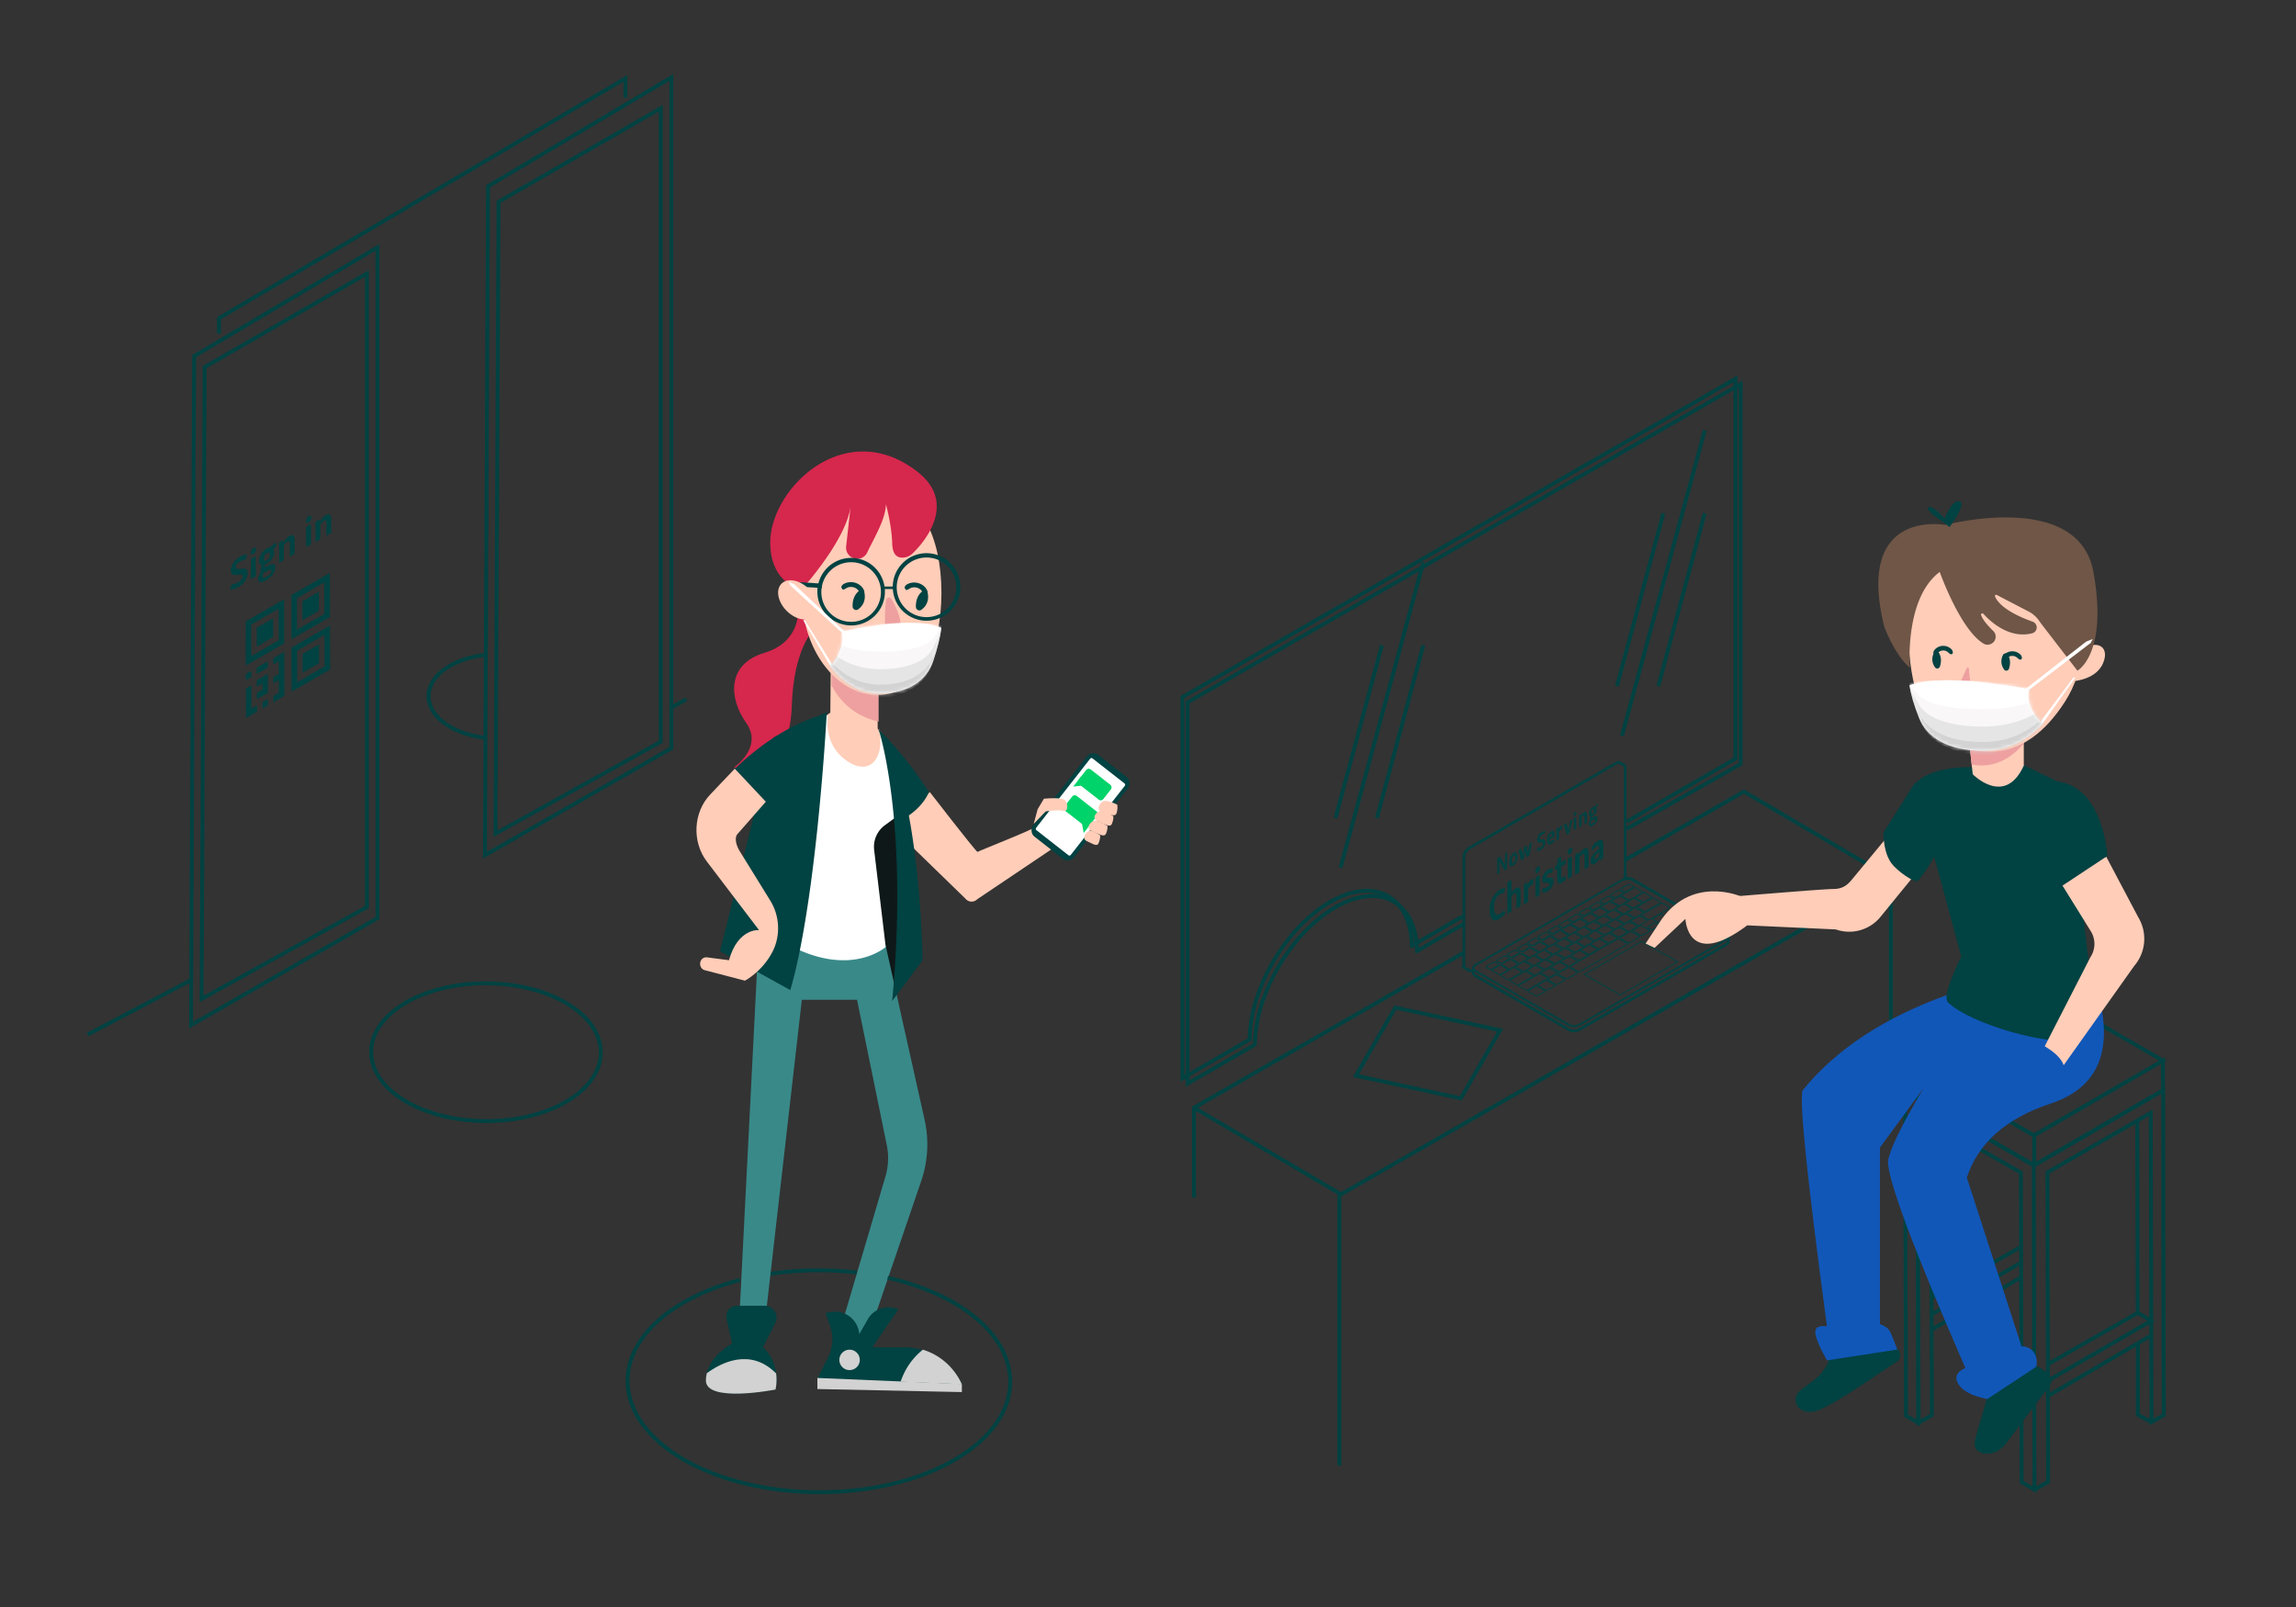 <svg viewBox="0 0 600 420" xmlns="http://www.w3.org/2000/svg" xmlns:xlink="http://www.w3.org/1999/xlink"><rect x="0" y="0" width="600" height="420" fill="#333333" stroke="none"/><defs><mask id="a" fill="#fff"><use fill="#fff" fill-rule="evenodd" xlink:href="#c"/></mask><mask id="b" fill="#fff"><use fill="#fff" fill-rule="evenodd" xlink:href="#d"/></mask><path id="c" d="m26.04 2.304c-.56 3.024.42 6.048 2.94 9.072-3.64 4.704-7.98 7.056-13.02 7.056-7.56 0-12.18-3.528-13.86-8.568-1.12-3.36-1.82-6.216-2.1-8.568 4.76-2.016 13.44-1.68 26.04 1.008z"/><path id="d" d="m31.248 2.304c-.672 3.024.504 6.048 3.528 9.072-4.368 4.704-9.576 7.056-15.624 7.056-9.072 0-14.616-3.528-16.632-8.568-1.344-3.36-2.184-6.216-2.52-8.568 5.712-2.016 16.128-1.68 31.248 1.008z"/></defs><g fill="none" fill-rule="evenodd"><path d="m312.016 313v-23.482l70.561-40.572m42.155-24.238 30.993-17.82 38.412 22.648-143.696 82.603-38.425-22.621 38.425 22.62 143.696-82.602v47.516" stroke="#014242"/><path d="m391.858 232.54a2.082 2.082 0 0 1 1.52-.335l-.38 1.292a1.702 1.702 0 0 0 -1.095.273c-.42.253-.759.622-.972 1.064a5.44 5.44 0 0 0 -.517 2.401c0 1.261.365 2.28 1.52 1.596.434-.266.824-.6 1.155-.988l.273.927a5.82 5.82 0 0 1 -1.626 1.429c-1.52.911-2.462-.107-2.462-2.22-.1-2.13.87-4.17 2.584-5.44zm3.115-2.57v3.375a3.42 3.42 0 0 1 1.186-1.247c.82-.47 1.216 0 1.216 1.125v3.587l-1.08.623v-3.207c0-.714-.121-.957-.486-.745a3.04 3.04 0 0 0 -.836.821v3.906l-1.079.623v-8.222l1.08-.638zm4.043.563.213.82a2.72 2.72 0 0 1 1.003-1.519.73.73 0 0 1 .562-.106l-.167 1.428a1.52 1.52 0 0 0 -.44.198 2.158 2.158 0 0 0 -.882 1.064v3.343l-1.08.623v-3.04-2.157l.79-.654zm2.827-4.012c.35-.198.577 0 .577.426.004.478-.237.925-.638 1.185-.35.213-.578 0-.578-.395-.011-.489.23-.948.639-1.216zm.486 2.173v5.274l-1.079.623v-5.258l1.08-.639zm2.311-1.444c.367-.26.841-.317 1.26-.151l-.38 1.109a1.246 1.246 0 0 0 -.866.152.897.897 0 0 0 -.516.73c0 .334.288.318.714.303.425-.015 1.155 0 1.155.897a3.146 3.146 0 0 1 -1.626 2.63 1.733 1.733 0 0 1 -1.52.242l.38-1.11c.355.073.725.008 1.033-.182.328-.154.556-.462.608-.82 0-.365-.38-.32-.836-.304-.455.015-1.033 0-1.033-.882a3.146 3.146 0 0 1 1.626-2.614zm3.343-3.404v1.52l1.155-.669v1.125l-1.155.669v2.112c0 .79.106.927.47.714.21-.13.41-.277.594-.44l.182.881c-.348.393-.753.73-1.2 1.003-.7.41-1.095.198-1.095-1.155v-2.477l-.562.319v-1.125l.516-.288.228-1.733zm2.31-2.218c.35-.198.577 0 .577.425.004.478-.236.925-.638 1.185-.365.213-.577 0-.577-.395-.012-.488.23-.948.638-1.215zm.486 2.173v5.273l-1.079.623v-5.258l1.08-.638zm1.672-1.034.167.608a3.435 3.435 0 0 1 1.307-1.52c.851-.486 1.216 0 1.216 1.125v3.587l-1.064.623v-3.146c0-.76-.106-1.018-.486-.806a2.75 2.75 0 0 0 -.836.927v3.83l-1.14.608v-3.04-2.157zm5.152-2.994c.958-.562 1.414-.197 1.414 1.17v3.268l-.852.654-.167-.593a3.739 3.739 0 0 1 -1.261 1.52c-.669.38-1.064.106-1.064-.745a2.903 2.903 0 0 1 .532-1.611 6.413 6.413 0 0 1 1.672-1.52c0-.85-.168-1.003-.578-.775a3.951 3.951 0 0 0 -1.14 1.17l-.319-.683a5.076 5.076 0 0 1 1.763-1.855zm.334 3.8v-.836a3.815 3.815 0 0 0 -1.033.866 1.018 1.018 0 0 0 -.182.608c0 .334.106.456.38.32.345-.255.63-.582.835-.958zm-25.973.288 1.079 1.87.258.577v-3.206l.563-.335v4.316l-.699.395-1.095-1.899-.243-.532v3.191l-.562.319v-4.316zm3.572-.927c.668-.38 1.048.076 1.048.973a2.781 2.781 0 0 1 -1.14 2.356c-.653.38-1.048 0-1.048-.943a2.842 2.842 0 0 1 1.14-2.386zm0 .7a.73.73 0 0 0 -.29.334 2.28 2.28 0 0 0 -.151.866c0 .593.152.897.456.73a.76.76 0 0 0 .289-.335c.109-.27.16-.56.151-.85-.045-.593-.212-.928-.516-.745h.06zm3.404-2.63.334 1.596v.471l.41-2.538.593-.35c.015.132.015.265 0 .396l-.638 3.04-.714.425-.32-1.444v-.425l-.38 2.294-.699.426-.623-2.386a1.125 1.125 0 0 1 0-.334l.639-.365.334 1.52v.47l.426-2.522zm3.936-3.541a1.52 1.52 0 0 1 .897-.228l-.182.715a1.854 1.854 0 0 0 -.715.243c-.32.155-.533.467-.562.82 0 .335.243.335.562.32.32-.015.988 0 .988.76a2.401 2.401 0 0 1 -1.231 2.02 1.52 1.52 0 0 1 -1.064.244l.213-.745c.298.015.594-.06.851-.212.334-.16.56-.483.593-.852 0-.364-.259-.349-.608-.319-.35.03-.942 0-.942-.76a2.37 2.37 0 0 1 1.2-2.006zm2.477-.182c.608-.35.897 0 .897.806.012.182.012.364 0 .547l-1.337.775c0 .486.228.592.547.41a3.04 3.04 0 0 0 .638-.501l.137.47c-.247.308-.545.57-.882.776-.638.364-1.063 0-1.063-.897a2.766 2.766 0 0 1 1.063-2.386zm-.47 1.611.774-.44v-.183c0-.32-.106-.456-.35-.32a1.14 1.14 0 0 0 -.425.943zm2.34-2.66.121.487c.085-.364.295-.687.593-.912a.426.426 0 0 1 .335 0l-.107.836a1.277 1.277 0 0 0 -.775.745v1.96l-.638.365v-1.763-1.277l.47-.44zm3.632-2.052c.014.132.014.265 0 .396l-.73 3.146-.698.425-.7-2.325a1.155 1.155 0 0 1 0-.334l.639-.365.35 1.383c.047.21.083.424.106.638l.501-2.583.532-.38zm.76-1.93c.198-.12.334 0 .334.244a.82.82 0 0 1 -.364.699c-.213.122-.35 0-.35-.228a.82.82 0 0 1 .38-.714zm.289 1.277v3.04l-.638.365v-3.04zm1.231-.714.091.365c.163-.37.433-.682.775-.897.502-.289.714 0 .714.654v2.112l-.623.365v-1.87c0-.44 0-.592-.288-.47a1.61 1.61 0 0 0 -.502.547v2.249l-.638.364v-1.762-1.262l.47-.395zm2.553.593c-.289 0-.425-.289-.425-.684.01-.729.394-1.4 1.018-1.778a.851.851 0 0 1 .486-.137c.163-.31.398-.575.684-.775v.653l-.38.29c.1.158.148.344.137.531a2.067 2.067 0 0 1 -1.018 1.748l-.167.076a.562.562 0 0 0 0 .197c0 .244.167.168.455 0 .608-.334.943-.228.943.35a2.356 2.356 0 0 1 -1.247 1.915c-.577.334-1.003.258-1.003-.335.032-.379.17-.742.396-1.048a.426.426 0 0 1 -.076-.289 1.52 1.52 0 0 1 .197-.714zm1.018 1.307a.73.73 0 0 0 .122-.395c0-.29-.243-.198-.562 0-.128.08-.266.14-.41.182a1.155 1.155 0 0 0 -.183.547c0 .289.228.289.562.091.184-.089.345-.219.471-.38zm-.532-3.13a.866.866 0 0 0 -.38.759c0 .35.122.486.38.334a.851.851 0 0 0 .38-.76c.076-.334-.045-.486-.38-.334z" fill="#014242" fill-rule="nonzero"/><g stroke="#014242"><path d="m422.993 199.293a.726.726 0 0 1 .39.108l.995.565a.82.82 0 0 1 .323.726v28.404c-.002.21-.039.42-.107.619.272-.07.552-.106.833-.108.407-.01.81.082 1.17.27l24.6 14.201a.78.78 0 0 1 .457.727v1.21a1.103 1.103 0 0 1 -.659.888l-38.224 22.15c-.47.254-.998.383-1.533.376a2.394 2.394 0 0 1 -1.17-.269l-24.6-14.202a.807.807 0 0 1 -.457-.645v-.847c-.213.136-.459.215-.712.228a.726.726 0 0 1 -.417-.12l-.969-.539a.793.793 0 0 1 -.363-.74v-28.39a3.013 3.013 0 0 1 1.453-2.286l38.277-22.11c.214-.137.46-.216.713-.229z" stroke-width=".7"/><path d="m385.67 252.148 38.251-22.164a3.013 3.013 0 0 1 2.69-.108l24.6 14.202c.685.404.605 1.103-.189 1.56l-38.25 22.164a3.013 3.013 0 0 1 -2.69.108l-24.6-14.189c-.7-.417-.605-1.116.188-1.573z" stroke-width=".5"/></g><g fill="#014242" fill-rule="nonzero"><path d="m394.866 253.238 1.695-.981c.261-.161.268-.428-.001-.582l-1.574-.9a.814.814 0 0 0 -.738-.004l-1.7.985c-.262.161-.27.428 0 .582l1.573.9c.21.107.448.119.66.038zm-.625-.221-1.568-.898c-.098-.056-.097-.085.003-.147l1.692-.98a.558.558 0 0 1 .499.004l1.568.898c.098.056.097.084-.004.146l-1.688.978a.56.56 0 0 1 -.502-.001zm-1.982 1.733 1.706-.987c.261-.161.268-.428 0-.582l-1.546-.913a.815.815 0 0 0 -.74-.004l-1.7.985c-.262.16-.27.428 0 .582l1.574.9c.224.115.482.12.706.02zm-.587-.24-1.568-.898c-.098-.056-.097-.085.004-.147l1.691-.98a.558.558 0 0 1 .5.004l1.538.91c.1.057.1.086-.001.148l-1.686.976a.56.56 0 0 1 -.478-.013zm8.393-4.28 1.7-.986c.262-.16.27-.428 0-.581l-1.574-.901a.814.814 0 0 0 -.738-.004l-1.7.986c-.262.16-.27.427 0 .581l1.573.901c.236.12.508.12.739.003zm-.62-.226-1.567-.898c-.098-.056-.097-.084.003-.146l1.692-.98a.558.558 0 0 1 .499.003l1.568.898c.098.056.097.085-.004.147l-1.688.978a.56.56 0 0 1 -.502-.002zm-1.97 1.728 1.695-.982c.261-.16.268-.427 0-.581l-1.574-.901a.814.814 0 0 0 -.739-.003l-1.7.985c-.262.16-.27.428 0 .581l1.574.901c.21.107.448.118.66.038zm-.625-.221-1.568-.898c-.098-.056-.097-.085.004-.147l1.691-.98a.558.558 0 0 1 .5.004l1.567.898c.098.056.097.084-.003.146l-1.689.978a.56.56 0 0 1 -.502-.001zm6.135-5.185 1.573.901c.236.12.508.12.738.003l1.701-.985c.262-.161.27-.428 0-.582l-1.574-.9a.814.814 0 0 0 -.738-.004l-1.7.985c-.219.158-.24.406-.046.552zm.126-.218c-.074-.043-.073-.092.01-.153l1.684-.974a.558.558 0 0 1 .499.003l1.568.898c.098.056.097.085-.004.147l-1.692.98a.558.558 0 0 1 -.498-.004zm-1.156 2.628c.23.117.502.117.732 0l1.701-.985c.262-.16.269-.427 0-.581l-1.574-.901a.814.814 0 0 0 -.738-.003l-1.701.985c-.262.16-.269.427 0 .581zm-1.454-1.122c-.098-.056-.097-.085.003-.147l1.692-.98a.558.558 0 0 1 .499.003l1.567.898c.098.056.098.085-.003.147l-1.692.98a.555.555 0 0 1 -.435.024l-.06-.026-1.571-.9zm9.416-5.854-1.7.985c-.263.161-.27.428 0 .582l1.573.901c.236.12.508.12.738.003l1.701-.985c.262-.161.269-.428 0-.582l-1.574-.9a.814.814 0 0 0 -.738-.004zm.619.225 1.568.898c.098.056.097.085-.004.147l-1.692.98a.558.558 0 0 1 -.498-.004l-1.568-.898c-.098-.056-.097-.084.003-.146l1.689-.978a.56.56 0 0 1 .502.001zm-4.942 2.835 1.574.9c.236.12.507.12.738.004l1.7-.985c.262-.161.27-.428 0-.582l-1.574-.9a.814.814 0 0 0 -.738-.004l-1.7.985c-.228.152-.244.403-.046.551l.046.03zm.126-.218c-.08-.047-.08-.093.006-.15l1.688-.978a.558.558 0 0 1 .5.004l1.567.898c.098.056.097.084-.004.146l-1.691.98a.558.558 0 0 1 -.499-.003zm9.108-2.878c.259-.159.266-.426-.004-.58l-1.573-.9a.814.814 0 0 0 -.738-.004l-1.701.986c-.262.16-.269.427 0 .581l1.574.901c.236.12.508.12.738.003zm-1.824.766a.558.558 0 0 1 -.499-.004l-1.567-.898c-.098-.056-.098-.084.003-.146l1.692-.98a.558.558 0 0 1 .499.003l1.567.898c.087.05.096.078.028.127l-.03.019-1.693.98zm4.754-5.262-1.7.985c-.262.161-.27.428 0 .582l1.573.9c.236.12.508.12.738.004l1.701-.985c.262-.161.27-.428 0-.582l-1.574-.901a.814.814 0 0 0 -.738-.003zm.619.225 1.568.898c.098.056.097.084-.004.146l-1.692.98a.558.558 0 0 1 -.498-.003l-1.568-.898c-.098-.056-.097-.085.003-.147l1.689-.978a.56.56 0 0 1 .502.002zm-3.221 1.285-1.695.981c-.261.161-.268.428.001.582l1.574.901c.236.12.507.12.738.003l1.7-.985c.262-.161.27-.428 0-.582l-1.573-.9a.816.816 0 0 0 -.66-.038zm.625.221 1.568.898c.098.056.097.085-.004.147l-1.691.98a.558.558 0 0 1 -.499-.004l-1.568-.898c-.098-.056-.097-.084.004-.146l1.688-.978a.56.56 0 0 1 .502.001zm9.47-3.259c.26-.16.266-.427-.003-.58l-1.574-.902a.814.814 0 0 0 -.738-.003l-1.7.986c-.262.16-.27.427 0 .581l1.573.901c.236.12.508.12.739.003l1.703-.987zm-1.823.765a.558.558 0 0 1 -.5-.004l-1.567-.898c-.098-.056-.097-.084.003-.146l1.692-.98a.558.558 0 0 1 .499.003l1.568.898c.086.05.096.078.027.127l-.03.019-1.692.98z"/><path d="m420.334 235.725-1.695.982c-.276.158-.283.457.004.61l1.57.9a.868.868 0 0 0 .793.002l1.7-.985c.277-.158.284-.457-.003-.61l-1.57-.9a.87.87 0 0 0 -.718-.036l-.08.037zm.679.221 1.568.899c.11.059.11.108 0 .17l-1.695.983a.611.611 0 0 1 -.552-.003l-1.569-.898c-.11-.06-.11-.11 0-.172l1.692-.98a.614.614 0 0 1 .556.001zm-2.373 5.834c.22.11.47.11.684.004l1.701-.986c.25-.146.258-.422-.01-.546l-1.564-.896a.76.76 0 0 0 -.684-.003l-1.701.985c-.213.124-.242.345-.083.485l.04.03zm.119-.222-1.574-.9c-.07-.036-.07-.057.008-.102l1.694-.982a.504.504 0 0 1 .445.004l1.568.898c.082.038.081.056-.001.104l-1.695.982a.504.504 0 0 1 -.445-.004z"/><path d="m423.858 238.781c.237.12.508.12.739.003l1.7-.985c.262-.16.27-.428 0-.581l-1.574-.901a.814.814 0 0 0 -.738-.004l-1.7.986c-.242.148-.258.403-.047.552l.048.03zm.12-.222-1.57-.9c-.088-.046-.088-.086.006-.144l1.691-.98a.558.558 0 0 1 .499.003l1.568.898c.098.056.097.085-.004.147l-1.691.98a.558.558 0 0 1 -.5-.004zm-4.316.827 1.574.901c.236.12.508.12.738.004l1.7-.986c.263-.16.27-.427 0-.581l-1.573-.901a.814.814 0 0 0 -.738-.003l-1.701.985c-.218.157-.239.405-.045.551zm.126-.218c-.073-.043-.072-.092.01-.152l1.685-.975a.558.558 0 0 1 .498.004l1.568.898c.098.056.097.084-.003.146l-1.692.98a.558.558 0 0 1 -.499-.003zm9.409-5.85-1.694.981c-.262.161-.269.428 0 .582l1.574.901c.236.12.508.12.738.003l1.701-.985c.262-.161.269-.428 0-.582l-1.574-.9a.816.816 0 0 0 -.66-.038zm.625.221 1.568.898c.098.056.097.085-.003.147l-1.692.98a.558.558 0 0 1 -.499-.004l-1.567-.898c-.098-.056-.098-.084.003-.146l1.688-.978a.56.56 0 0 1 .502.001zm-.916 2.172-1.573-.9a.814.814 0 0 0 -.738-.004l-1.701.985c-.262.161-.27.428 0 .582l1.574.9c.236.12.508.12.738.004l1.7-.985c.219-.158.24-.405.046-.552zm-.126.218c.074.043.073.093-.01.153l-1.684.975a.558.558 0 0 1 -.499-.004l-1.568-.898c-.098-.056-.097-.084.004-.146l1.692-.98a.558.558 0 0 1 .498.003zm-22.509 13.396 1.695-.982c.261-.161.268-.428 0-.582l-1.574-.9a.814.814 0 0 0 -.738-.004l-1.701.986c-.262.16-.27.427 0 .581l1.574.901c.21.106.448.118.66.038zm-.625-.222-1.568-.898c-.098-.056-.097-.084.004-.146l1.692-.98a.558.558 0 0 1 .498.003l1.568.898c.098.056.097.085-.003.147l-1.689.978a.56.56 0 0 1 -.502-.002zm5.153-2.79c.236.119.508.119.738.003l1.701-.986c.262-.16.269-.427 0-.581l-1.574-.901a.814.814 0 0 0 -.738-.003l-1.701.985c-.231.154-.253.406-.046.553l.048.03zm-1.451-1.122c-.082-.044-.081-.087.01-.147l1.688-.978a.558.558 0 0 1 .498.004l1.568.898c.098.056.097.084-.003.146l-1.692.98a.558.558 0 0 1 -.499-.003zm-.387 2.614 1.695-.982c.261-.16.268-.427 0-.581l-1.574-.901a.814.814 0 0 0 -.739-.003l-1.7.985c-.262.16-.27.427 0 .581l1.574.901c.21.107.448.118.66.038zm-.625-.221-1.568-.898c-.098-.056-.097-.085.004-.147l1.691-.98a.558.558 0 0 1 .5.004l1.567.897c.098.056.097.085-.003.147l-1.689.978a.56.56 0 0 1 -.502-.001zm-8.118 4.683-1.573-.901a.814.814 0 0 0 -.738-.003l-1.701.985c-.262.16-.27.428 0 .581l1.574.901c.236.12.508.12.738.004l1.7-.986c.217-.156.238-.386.054-.542l-.054-.04zm-.136.37-1.684.975a.558.558 0 0 1 -.499-.003l-1.568-.898c-.098-.056-.097-.085.004-.147l1.692-.98a.558.558 0 0 1 .498.004l1.564.895c.078.053.076.094-.007.154z"/><path d="m405.437 249.254-1.574-.9a.814.814 0 0 0 -.738-.004l-1.701.985c-.262.161-.269.428 0 .582l1.574.9c.236.12.508.12.738.004l1.701-.985c.235-.054.25-.39.045-.551l-.045-.03zm-.126.219c.062.036.07.1.047.123l-1.742 1.004a.558.558 0 0 1 -.498-.004l-1.568-.898c-.098-.056-.097-.084.003-.146l1.692-.98a.558.558 0 0 1 .499.003zm-4.191 2.837 1.695-.981c.261-.161.268-.428-.001-.582l-1.574-.9a.814.814 0 0 0 -.738-.004l-1.7.985c-.262.161-.27.428 0 .582l1.574.9c.21.107.447.119.66.038zm-.625-.221-1.568-.898c-.098-.056-.097-.085.004-.146l1.691-.98a.558.558 0 0 1 .499.003l1.568.898c.098.056.097.084-.004.146l-1.688.978a.56.56 0 0 1 -.502-.001zm17.961-10.339-1.574-.901a.814.814 0 0 0 -.738-.003l-1.7.985c-.262.16-.27.428 0 .581l1.573.901c.236.12.508.12.738.004l1.701-.986c.218-.157.239-.405.046-.55zm-.126.218c.073.043.072.092-.01.152l-1.684.975a.558.558 0 0 1 -.5-.003l-1.567-.898c-.098-.056-.097-.085.003-.147l1.692-.98a.558.558 0 0 1 .499.004zm-6.509 1.937 1.574.901c.236.12.508.12.738.003l1.7-.985c.262-.16.27-.427 0-.581l-1.573-.901a.814.814 0 0 0 -.738-.004l-1.701.986c-.218.157-.239.405-.045.551zm.126-.218c-.073-.043-.072-.092.01-.152l1.685-.975a.558.558 0 0 1 .498.003l1.568.898c.098.056.097.085-.003.147l-1.692.98a.558.558 0 0 1 -.499-.004zm10.557-3.349a.814.814 0 0 0 -.738-.003l-1.7.985c-.262.16-.27.427 0 .581l1.573.901c.236.12.508.12.738.003l1.701-.985c.232-.135.255-.403.047-.552l-.048-.03zm1.452 1.121c.08.044.08.095-.004.143l-1.695.982a.558.558 0 0 1 -.498-.003l-1.568-.898c-.098-.056-.097-.085.003-.147l1.692-.98a.558.558 0 0 1 .499.004l1.57.9zm5.354-3.233-1.574-.9a.814.814 0 0 0 -.738-.004l-1.701.985c-.262.161-.269.428 0 .582l1.574.9c.236.12.508.12.738.004l1.701-.985c.218-.158.239-.405.045-.552zm-.126.218c.073.043.072.092-.011.153l-1.684.974a.558.558 0 0 1 -.498-.003l-1.568-.898c-.098-.056-.097-.084.003-.146l1.692-.98a.558.558 0 0 1 .499.003zm-2.484 1.275-1.6-.901a.814.814 0 0 0 -.738-.003l-1.701.985c-.262.161-.269.428 0 .582l1.574.9c.236.12.508.12.738.004l1.701-.985c.247-.142.276-.397.074-.55zm-.151.363-1.696.982a.558.558 0 0 1 -.498-.003l-1.568-.898c-.098-.056-.098-.085.003-.147l1.692-.98a.558.558 0 0 1 .499.004l1.594.898c.078.045.076.086-.026.144zm-15.517 8.688-1.574-.9a.814.814 0 0 0 -.738-.004l-1.701.985c-.262.161-.269.428 0 .582l1.574.9c.236.12.508.12.738.004l1.701-.985c.218-.158.239-.405.045-.552zm-.126.218c.073.043.072.092-.011.153l-1.684.974a.558.558 0 0 1 -.498-.003l-1.568-.898c-.098-.056-.097-.085.003-.146l1.692-.98a.558.558 0 0 1 .499.003z"/><path d="m414.677 244.857a.814.814 0 0 0 -.739-.004l-1.7.986c-.262.16-.27.427 0 .581l1.574.901c.236.12.508.12.738.003l1.7-.985c.232-.154.254-.406.047-.552l-.048-.03zm-.12.221 1.57.9c.083.044.082.087-.01.147l-1.687.978a.558.558 0 0 1 -.499-.004l-1.568-.898c-.098-.056-.097-.084.004-.146l1.691-.98a.558.558 0 0 1 .5.003zm-.903 2.186-1.573-.901a.814.814 0 0 0 -.738-.003l-1.701.985c-.262.16-.269.428 0 .581l1.574.901c.236.12.508.12.738.004l1.701-.986c.218-.157.238-.405.045-.55zm-.126.218c.074.043.073.092-.01.152l-1.684.975a.558.558 0 0 1 -.499-.003l-1.568-.898c-.097-.056-.097-.085.004-.147l1.692-.98a.558.558 0 0 1 .498.004zm-12.018 7.357 1.695-.982c.261-.16.268-.428-.001-.582l-1.574-.9a.814.814 0 0 0 -.738-.004l-1.7.986c-.262.16-.27.427 0 .581l1.574.901c.21.106.447.118.66.038zm-.625-.222-1.568-.898c-.098-.056-.097-.084.004-.146l1.691-.98a.558.558 0 0 1 .5.003l1.567.898c.098.056.097.085-.004.147l-1.688.978a.56.56 0 0 1 -.502-.002zm5.843-2.804 1.695-.982c.262-.16.269-.428 0-.582l-1.574-.9a.814.814 0 0 0 -.738-.004l-1.701.986c-.262.16-.269.427 0 .581l1.574.901c.21.106.448.118.66.038zm-.625-.222-1.567-.898c-.098-.056-.098-.084.003-.146l1.692-.98a.558.558 0 0 1 .498.003l1.568.898c.098.056.098.085-.003.147l-1.689.978a.56.56 0 0 1 -.502-.002zm-1.836-.723a.814.814 0 0 0 -.739-.003l-1.7.985c-.262.161-.27.428 0 .582l1.574.9c.236.12.508.12.738.004l1.7-.985c.232-.154.254-.406.047-.553l-.048-.03zm1.45 1.122c.083.044.082.086-.01.147l-1.687.977a.558.558 0 0 1 -.499-.003l-1.568-.898c-.098-.056-.097-.084.004-.146l1.691-.98a.558.558 0 0 1 .5.003l1.57.9zm13.997-7.678 1.701-.985c.262-.161.27-.428 0-.582l-1.574-.901a.814.814 0 0 0 -.738-.003l-1.7.985c-.263.161-.27.428 0 .582l1.573.9c.236.12.508.12.738.004zm-.618-.225-1.568-.898c-.098-.056-.097-.085.003-.147l1.692-.98a.558.558 0 0 1 .499.004l1.568.898c.098.056.097.084-.004.146l-1.688.978a.56.56 0 0 1 -.502-.001z"/><path d="m418.86 244.198-1.574-.902a.814.814 0 0 0 -.738-.003l-1.701.986c-.262.16-.269.427 0 .581l1.574.901c.236.12.508.12.738.003l1.701-.985c.234-.083.241-.364.022-.565l-.023-.016zm-.106.354-1.715.99a.558.558 0 0 1 -.499-.003l-1.568-.898c-.097-.056-.097-.084.004-.146l1.692-.98a.558.558 0 0 1 .498.003l1.555.891c.085.08.082.125.033.143zm7.255-1.142 1.7-.985c.262-.16.27-.427 0-.581l-1.573-.901a.814.814 0 0 0 -.738-.003l-1.701.985c-.262.161-.27.428 0 .582l1.574.9c.236.12.508.12.738.004zm-.619-.224-1.568-.898c-.098-.056-.097-.085.004-.147l1.692-.98a.558.558 0 0 1 .498.004l1.568.898c.098.056.097.084-.003.146l-1.689.978a.56.56 0 0 1 -.502-.001zm3.228-1.295 1.701-.985c.262-.161.269-.428 0-.582l-1.574-.9a.814.814 0 0 0 -.738-.004l-1.701.985c-.262.161-.269.428 0 .582l1.574.9c.236.12.508.12.738.004zm-.619-.225-1.567-.898c-.098-.056-.098-.084.003-.146l1.692-.98a.558.558 0 0 1 .498.003l1.568.898c.098.056.097.084-.003.146l-1.689.979a.56.56 0 0 1 -.502-.002zm-15.009 9.276 1.7-.985c.262-.161.27-.428 0-.582l-1.574-.9a.814.814 0 0 0 -.738-.004l-1.7.985c-.262.161-.27.428 0 .582l1.573.901c.237.12.508.12.739.003zm-.62-.225-1.567-.898c-.098-.056-.097-.084.004-.146l1.691-.98a.558.558 0 0 1 .499.003l1.568.898c.098.056.097.085-.004.147l-1.688.978a.56.56 0 0 1 -.502-.002z"/><path d="m418.187 247.926 1.695-.982c.262-.16.269-.427 0-.581l-1.574-.901a.814.814 0 0 0 -.738-.003l-1.701.985c-.262.16-.269.427 0 .581l1.574.901c.21.107.448.118.66.038zm-.625-.221-1.567-.898c-.098-.056-.098-.085.003-.147l1.692-.98a.558.558 0 0 1 .499.004l1.567.898c.098.055.098.084-.003.146l-1.689.978a.56.56 0 0 1 -.502-.001zm-1.984 1.714 1.695-.982c.262-.16.269-.428 0-.581l-1.574-.901a.814.814 0 0 0 -.738-.004l-1.701.986c-.262.16-.269.427 0 .581l1.574.901c.21.106.448.118.66.038zm-.625-.222-1.568-.898c-.098-.056-.097-.084.004-.146l1.692-.98a.558.558 0 0 1 .498.003l1.568.898c.098.056.097.085-.003.147l-1.689.978a.56.56 0 0 1 -.502-.002zm-9.798 6.247 1.694-.982c.262-.16.27-.427 0-.581l-1.574-.901a.814.814 0 0 0 -.738-.003l-1.7.985c-.262.16-.27.427 0 .581l1.573.901c.21.107.448.118.66.038zm-.625-.221-1.568-.898c-.098-.056-.097-.085.003-.147l1.692-.98a.558.558 0 0 1 .499.003l1.568.898c.098.056.097.085-.004.147l-1.688.978a.56.56 0 0 1 -.502-.001zm-3.442 2.504-1.695.982c-.258.159-.258.436-.003.593l1.779 1.024a.855.855 0 0 0 .779.003l1.7-.985c.258-.158.258-.436.003-.593l-1.778-1.024a.856.856 0 0 0 -.705-.036zm.665.222 1.77 1.019c.091.056.091.101-.004.16l-1.691.98a.598.598 0 0 1 -.54-.003l-1.769-1.02c-.092-.056-.092-.101.003-.16l1.689-.978a.6.6 0 0 1 .542.002z"/><path d="m403.692 256.217-1.703.986c-.258.158-.258.436-.003.593l1.779 1.024a.855.855 0 0 0 .779.003l1.725-.957c.26-.16.26-.437.005-.594l-1.778-1.024a.852.852 0 0 0 -.804-.031zm.677.249 1.776 1.022c.092.057.092.102-.003.16l-1.717.952a.599.599 0 0 1 -.54-.002l-1.77-1.019c-.092-.056-.092-.101.003-.16l1.688-.977a.6.6 0 0 1 .563.024zm1.924-1.738-1.695.982c-.258.159-.258.436-.003.593l1.779 1.024a.855.855 0 0 0 .779.003l1.7-.985c.258-.158.258-.436.003-.593l-1.778-1.024a.856.856 0 0 0 -.705-.036zm.665.222 1.77 1.019c.091.056.091.101-.004.16l-1.692.98a.598.598 0 0 1 -.538-.003l-1.77-1.02c-.092-.056-.092-.101.003-.16l1.689-.978a.6.6 0 0 1 .542.002zm21.513-13.025-1.694.982c-.258.158-.258.436-.003.593l1.778 1.024a.855.855 0 0 0 .78.003l1.7-.985c.258-.159.258-.436.003-.593l-1.779-1.024a.856.856 0 0 0 -.705-.037zm.665.221 1.77 1.02c.092.056.092.101-.003.16l-1.692.98a.598.598 0 0 1 -.539-.004l-1.77-1.019c-.091-.056-.091-.101.004-.16l1.688-.978a.6.6 0 0 1 .542.001zm-18.763 10.339 1.695-.982c.262-.16.269-.427 0-.581l-1.574-.901a.814.814 0 0 0 -.738-.003l-1.701.985c-.262.161-.269.428 0 .582l1.574.9c.21.107.448.119.66.038zm-.625-.221-1.568-.898c-.098-.056-.097-.085.004-.147l1.692-.98a.558.558 0 0 1 .498.004l1.568.898c.098.056.097.084-.003.146l-1.689.978a.56.56 0 0 1 -.502-.001z"/><path d="m407.18 251.487-1.694.982c-.262.16-.269.428 0 .581l1.574.902c.236.119.508.119.738.003l1.701-.986c.262-.16.269-.427 0-.581l-1.574-.901a.816.816 0 0 0 -.66-.038zm.625.222 1.568.898c.098.056.097.084-.003.146l-1.692.98a.558.558 0 0 1 -.499-.003l-1.567-.898c-.098-.056-.098-.085.003-.147l1.688-.978a.56.56 0 0 1 .502.002zm15.581-6.792 1.701-.985c.262-.161.269-.428 0-.582l-1.574-.9a.814.814 0 0 0 -.738-.004l-1.701.985c-.262.161-.269.428 0 .582l1.574.9c.236.12.508.12.738.004zm-.619-.225-1.567-.898c-.098-.056-.098-.084.003-.146l1.692-.98a.558.558 0 0 1 .499.003l1.567.898c.098.056.098.084-.003.146l-1.689.979a.56.56 0 0 1 -.502-.002zm-2.574-.726-1.701.985c-.262.161-.27.428 0 .582l1.574.9c.236.12.508.12.738.004l1.7-.986c.262-.16.27-.427 0-.581l-1.573-.901a.814.814 0 0 0 -.738-.003zm.618.225 1.568.898c.098.056.097.084-.003.146l-1.692.98a.558.558 0 0 1 -.499-.003l-1.568-.898c-.098-.056-.097-.085.004-.147l1.688-.978a.56.56 0 0 1 .502.002zm-30.928 9.185 1.701-.985c.262-.16.269-.428 0-.581l-.672-.39a.815.815 0 0 0 -.739-.004l-1.7.986c-.263.16-.27.427 0 .581l.671.39c.237.12.509.12.74.003zm-.618-.225-.667-.386c-.098-.056-.097-.085.003-.147l1.692-.98a.558.558 0 0 1 .499.003l.666.387c.098.056.098.085-.003.147l-1.688.978a.56.56 0 0 1 -.502-.002zm3.368-1.365 1.695-.982c.262-.16.269-.428 0-.581l-.673-.39a.815.815 0 0 0 -.738-.003l-1.701.985c-.262.16-.269.427 0 .581l.672.39c.21.106.449.118.66.038zm-.625-.222-.666-.386c-.098-.056-.098-.085.003-.147l1.692-.98a.558.558 0 0 1 .498.003l.667.387c.098.056.097.085-.003.147l-1.689.978a.56.56 0 0 1 -.502-.002zm3.288-1.324 1.695-.982c.262-.161.269-.428 0-.582l-.672-.39a.815.815 0 0 0 -.74-.003l-1.7.985c-.262.161-.269.428 0 .582l.672.39c.21.106.449.118.66.037l.085-.038zm-.625-.222-.666-.387c-.098-.056-.098-.085.003-.147l1.692-.98a.558.558 0 0 1 .498.004l.667.386c.098.057.097.085-.003.147l-1.689.978a.56.56 0 0 1 -.502-.001zm3.369-1.352 1.695-.982c.261-.16.268-.428-.001-.582l-.672-.39a.815.815 0 0 0 -.738-.003l-1.701.986c-.262.16-.27.427 0 .581l.672.39c.21.106.448.118.66.038zm-.625-.222-.666-.386c-.099-.057-.098-.085.003-.147l1.691-.98a.558.558 0 0 1 .5.003l.665.387c.099.056.098.085-.003.147l-1.688.978a.56.56 0 0 1 -.502-.002zm3.275-1.338 1.694-.982c.262-.161.269-.428 0-.582l-.672-.39a.815.815 0 0 0 -.739-.003l-1.7.986c-.263.16-.27.427 0 .581l.672.39c.21.106.448.118.66.038zm-.625-.222-.667-.386c-.098-.057-.097-.085.003-.147l1.692-.98a.558.558 0 0 1 .499.003l.666.387c.098.056.098.085-.003.147l-1.688.978a.56.56 0 0 1 -.502-.002zm3.368-1.338 1.695-.982c.262-.161.269-.428 0-.582l-.672-.39a.815.815 0 0 0 -.74-.003l-1.7.985c-.262.161-.269.428 0 .582l.672.39c.21.106.449.118.66.038zm-.625-.222-.666-.386c-.098-.057-.098-.085.003-.147l1.692-.98a.558.558 0 0 1 .498.003l.667.387c.098.056.097.085-.003.147l-1.689.978a.56.56 0 0 1 -.502-.002zm3.315-1.325 1.695-.982c.261-.16.269-.427 0-.581l-.673-.39a.815.815 0 0 0 -.738-.003l-1.701.985c-.262.16-.269.427 0 .581l.672.39c.21.106.449.118.66.038zm-.625-.221-.666-.387c-.098-.056-.098-.085.003-.147l1.692-.98a.558.558 0 0 1 .498.004l.666.386c.099.056.098.085-.002.147l-1.689.978a.56.56 0 0 1 -.502-.001zm5.064-2.348c.261-.16.268-.427-.001-.581l-.672-.39a.815.815 0 0 0 -.739-.003l-1.665 1.055c-.257.158-.264.425.005.579l.672.39a.822.822 0 0 0 .637-.03l.07-.039 1.693-.98zm-1.825.766a.56.56 0 0 1 -.472.055l-.649-.38c-.087-.05-.097-.078-.027-.127l1.686-1.07a.557.557 0 0 1 .494.007l.666.386c.099.056.098.085-.003.147zm2.793-1.331 1.695-.981c.261-.161.268-.428-.001-.582l-.672-.39a.815.815 0 0 0 -.739-.003l-1.7.985c-.262.161-.27.428 0 .582l.672.39c.21.106.448.118.66.037zm-.625-.221-.666-.387c-.099-.056-.098-.085.003-.146l1.691-.98a.558.558 0 0 1 .5.003l.665.386c.099.057.098.085-.003.147l-1.688.978a.56.56 0 0 1 -.502-.001zm3.369-1.352 1.694-.982c.262-.16.269-.428 0-.581l-.672-.39a.815.815 0 0 0 -.739-.004l-1.7.986c-.262.16-.27.427 0 .581l.672.39c.21.106.448.118.66.038zm-.625-.222-.666-.386c-.099-.056-.098-.085.002-.147l1.692-.98a.558.558 0 0 1 .499.003l.666.387c.098.056.098.085-.003.147l-1.688.978a.56.56 0 0 1 -.502-.002zm3.274-1.311 1.695-.982c.262-.161.269-.428 0-.582l-.673-.39a.815.815 0 0 0 -.738-.003l-1.701.986c-.262.16-.269.427 0 .581l.672.39c.21.106.449.118.66.038zm-.625-.222-.666-.386c-.098-.057-.098-.085.003-.147l1.692-.98a.558.558 0 0 1 .498.003l.667.387c.098.056.097.085-.003.147l-1.689.978a.56.56 0 0 1 -.502-.002zm3.422-1.352 1.695-.982c.262-.16.27-.427 0-.581l-.672-.39a.815.815 0 0 0 -.739-.003l-1.7.985c-.262.161-.27.428 0 .582l.672.39c.21.106.448.117.66.037l.085-.038zm-.624-.221-.666-.387c-.099-.056-.098-.085.002-.147l1.692-.98a.558.558 0 0 1 .499.004l.666.386c.099.057.098.085-.003.147l-1.688.978a.56.56 0 0 1 -.502-.001zm3.308-1.335 1.701-.986c.262-.16.269-.427 0-.581l-.672-.39a.815.815 0 0 0 -.739-.003l-1.7.985c-.262.16-.27.428 0 .581l.672.39c.236.12.508.12.738.004zm-.618-.225-.666-.387c-.099-.056-.098-.085.002-.147l1.692-.98a.558.558 0 0 1 .499.004l.666.386c.099.057.098.085-.003.147l-1.688.978a.56.56 0 0 1 -.502-.001zm3.314-1.352 1.695-.982c.262-.161.269-.428 0-.582l-.672-.39a.815.815 0 0 0 -.739-.003l-1.754.998c-.262.162-.27.429 0 .582l.672.39c.228.123.495.13.724.025l.075-.038zm-.127-.218a.56.56 0 0 1 -.548.011l-.67-.388c-.098-.056-.097-.085.003-.147l1.745-.993a.558.558 0 0 1 .5.003l.666.387c.098.056.098.085-.003.147zm-30.383 23.246 2.979-1.712c.262-.16.269-.428 0-.581l-1.574-.901a.814.814 0 0 0 -.738-.004l-2.978 1.712c-.262.16-.27.428 0 .581l1.573.901c.236.12.508.12.739.004zm-.618-.225-1.568-.898c-.098-.056-.097-.085.003-.147l2.97-1.706a.558.558 0 0 1 .499.003l1.567.898c.098.056.098.085-.003.147l-2.966 1.704a.56.56 0 0 1 -.502-.001z"/><path d="m396.964 257.448 3.631-2.098c.262-.161.27-.428 0-.582l-1.574-.9a.814.814 0 0 0 -.738-.004l-3.637 2.102c-.262.16-.27.427 0 .581l1.574.901c.21.106.447.118.66.038zm-.625-.222-1.568-.898c-.098-.056-.097-.084.004-.146l3.628-2.096a.558.558 0 0 1 .499.003l1.568.898c.098.056.097.085-.004.147l-3.625 2.094a.56.56 0 0 1 -.502-.002z"/><path d="m399.318 258.806 4.976-2.878c.262-.16.269-.427 0-.581l-1.574-.901a.814.814 0 0 0 -.738-.004l-4.983 2.882c-.262.16-.269.428 0 .582l1.574.9c.21.107.448.119.66.038zm-.625-.221-1.568-.898c-.098-.056-.097-.085.003-.147l4.974-2.876a.558.558 0 0 1 .498.003l1.568.898c.098.056.097.085-.003.147l-4.97 2.874a.56.56 0 0 1 -.502-.001zm10.842-5.74-2.34 1.345c-.263.161-.27.428 0 .582l1.855 1.075c.237.12.508.12.739.004l2.346-1.348c.262-.161.269-.428 0-.582l-1.856-1.075a.817.817 0 0 0 -.66-.038zm.624.222 1.85 1.072c.098.057.098.085-.003.147l-2.337 1.343a.558.558 0 0 1 -.5-.003l-1.849-1.072c-.098-.057-.098-.085.003-.147l2.334-1.341a.56.56 0 0 1 .502.001zm15.623-9.596-2.34 1.345c-.263.161-.27.428 0 .582l1.855 1.076c.237.12.508.12.739.003l2.346-1.348c.262-.161.269-.428 0-.582l-1.856-1.075a.817.817 0 0 0 -.66-.038zm.624.222 1.85 1.073c.098.056.098.084-.003.146l-2.337 1.343a.558.558 0 0 1 -.499-.003l-1.85-1.072c-.098-.057-.097-.085.003-.147l2.334-1.341a.56.56 0 0 1 .502.001zm1.204-11.737a.812.812 0 0 0 -.733 0l-3.06 1.765c-.261.161-.268.428.001.582l1.574.9c.236.12.508.12.738.004l3.06-1.765c.26-.161.268-.428-.001-.582l-1.58-.904zm1.453 1.123c.098.056.098.084-.003.146l-3.05 1.76a.558.558 0 0 1 -.499-.003l-1.568-.898c-.098-.056-.097-.085.004-.146l3.05-1.76a.555.555 0 0 1 .435-.024l.06.025zm2.507 1.607-3.677 2.128c-.262.161-.269.428 0 .582l1.574.901c.236.12.508.12.738.003l3.678-2.128c.262-.161.269-.428 0-.582l-1.574-.9a.814.814 0 0 0 -.738-.004zm.62.225 1.567.898c.098.056.098.084-.003.146l-3.669 2.124a.558.558 0 0 1 -.499-.004l-1.567-.898c-.098-.056-.098-.084.003-.146l3.666-2.122a.56.56 0 0 1 .502.002z"/><path d="m433.918 236.048-4.91 2.865c-.26.16-.268.427.002.581l1.573.901c.236.12.508.12.738.003l4.97-2.868c.261-.16.268-.428-.001-.581l-1.574-.901a.813.813 0 0 0 -.72-.038zm.674.219 1.573.9c.098.056.097.085-.004.147l-4.96 2.863a.558.558 0 0 1 -.498-.004l-1.568-.898c-.098-.056-.097-.084.003-.146l4.906-2.863a.56.56 0 0 1 .548 0zm-2.282 4.848-1.7.985c-.262.16-.269.428 0 .581l.632.363c.236.12.508.12.738.004l1.701-.986c.262-.16.27-.427 0-.581l-.632-.363a.815.815 0 0 0 -.738-.003zm.62.225.625.36c.099.056.098.084-.003.146l-1.692.98a.558.558 0 0 1 -.498-.003l-.626-.36c-.099-.056-.098-.085.003-.147l1.688-.978a.56.56 0 0 1 .502.002zm4.58-3.221-1.695.982c-.262.16-.269.427 0 .581l.632.363c.236.12.508.12.738.003l1.701-.985c.262-.16.27-.427 0-.581l-.632-.363a.816.816 0 0 0 -.66-.038l-.085.038zm.624.221.626.36c.099.056.098.085-.003.147l-1.692.98a.558.558 0 0 1 -.498-.003l-.626-.36c-.099-.056-.098-.085.003-.147l1.688-.978a.56.56 0 0 1 .502.001z"/><path d="m433.682 238.909-1.7.985c-.262.161-.27.428 0 .582l1.856 1.075c.236.12.508.12.738.004l1.701-.985c.262-.161.269-.428 0-.582l-1.856-1.076a.815.815 0 0 0 -.739-.003zm.62.225 1.849 1.072c.098.057.098.085-.003.147l-1.692.98a.558.558 0 0 1 -.498-.003l-1.85-1.073c-.099-.056-.098-.085.003-.146l1.688-.979a.56.56 0 0 1 .502.002zm-11.742 6.204-12.111 6.996c-.262.161-.269.428 0 .582l1.856 1.076c.236.12.508.12.738.003l12.111-6.997c.262-.16.269-.428 0-.581l-1.856-1.076a.815.815 0 0 0 -.738-.003zm.618.225 1.85 1.072c.099.056.098.085-.003.147l-12.101 6.991a.558.558 0 0 1 -.5-.003l-1.849-1.072c-.098-.057-.098-.085.003-.147l12.098-6.99a.56.56 0 0 1 .502.002zm5.84.293 9.614 5.538-15.235 8.807-9.613-5.538zm-5.622 14.054 14.731-8.515-9.108-5.248-14.731 8.515z"/></g><path d="m392.014 269.264-10.275 17.792-27.397-5.931 10.289-17.792zm-42.014 42.736v71" stroke="#014242"/><g stroke="#014242"><path d="m327.924 273.252c-.04-13.292 9.436-29.54 21.126-36.214 11.684-6.68 21.228-1.3 21.262 11.99"/><path d="m326.572 271.9c-.04-13.291 9.436-29.54 21.126-36.214 11.684-6.68 21.229-1.3 21.263 11.991"/><path d="m370.307 248.532 12.149-7.021m42.667-24.934 29.745-16.916v-99.31l-144.516 83.2v99.631l17.707-10.233"/><path d="m368.956 247.18 13.223-7.642m43.014-24.86 28.324-16.369v-99.309l-144.517 83.2v99.63l17.707-10.233m107.966-137.453-12.132 45.18m22.945-45.18-12.131 45.18m12.131-66.807-21.627 79.749m-62.728-23.639-12.131 45.18m22.945-45.18-12.132 45.18m12.132-66.807-21.627 79.75"/></g><g transform="translate(182 118)"><path d="m96.034 101.78-22.572 15.184c-.968.998-2.439.899-3.302-.222l-19.68-19.14 10.51-8.577s12.252 15.863 12.472 15.627c.218-.236 14.364-5.746 15.184-6.566.821-.821 8.208 1.23 7.388 3.693z" fill="#ffcdb8"/><rect fill="#014242" height="27.086" rx="2.052" transform="matrix(.788 .616 -.616 .788 78.433 -42.123)" width="13.543" x="93.612" y="79.289"/><rect fill="#fff" height="23.803" rx=".41" transform="matrix(.788 .616 -.616 .788 78.433 -42.123)" width="11.491" x="94.638" y="80.93"/><rect fill="#00d36a" height="4.925" rx=".821" transform="matrix(.788 .616 -.616 .788 75.639 -45.652)" width="8.208" x="100.007" y="84.548"/><path d="m100.472 85 2.587 2.022-4.609.565z" fill="#00d36a"/><rect fill="#00d36a" height="4.925" rx=".821" transform="matrix(.788 .616 -.616 .788 79.129 -41.938)" width="8.208" x="96.359" y="91.472"/><path d="m103.22 97.108-2.911-2.274.89 4.861z" fill="#00d36a"/><path d="m27.497 132.465s15.535 11.464 16.005 10.73c.471-.732 9.567-4.183 9.567-4.183l1.104-36.57-1.79-17.079-14.906 8.417z" fill="#0f1818"/><path d="m26.554 41.04s1.01 8.642-8.83 11.594-9.273 11.902-4.731 18.282c4.541 6.38-3.143 11.617-3.143 11.617s14.395 4.231 15.064-15.997c.67-20.229 9.56-23.234 9.56-23.234z" fill="#d6274d"/><path d="m17.917 227.483 9.622-84.184h14.431l7.773 38.003c.549 2.685.437 5.465-.327 8.097l-12.763 43.298 7.85-.382 14.148-41.394a29.644 29.644 0 0 0 .962-16.298l-10.172-45.503-33.043-4.769-5.317 104.658z" fill="#398989"/><path d="m50.89 79.038-7.705 10.019-13.636-16.956 5.432-3.853.072-7.21.053-5.634 12.246 4.624v12.332z" fill="#ffcdb8"/><path d="m34.367 68.947s-1.475 7.444 4.84 11.837c6.314 4.393 10.129-.955 8.483-8.404 0 0 5.286 13.083 4.811 22.92l-3.24 2.36a7.012 7.012 0 0 0 -2.824 6.499l3.025 25.328s-10.706 9.67-29.79-3.218l3.075-37.336h-3.074l-3.257-9.933s7.699-6.961 17.951-10.054" fill="#fff"/><path d="m47.606 72.64s7.956 23.836 3.536 71l7.956-10.669s-.632-46.003-11.492-60.33m-13.543-4.515s-.257 4.888-.827 12.329l-.249 3.151c-.234 2.871-.51 6.03-.83 9.365-.102 1.077-.211 2.174-.321 3.29a514.598 514.598 0 0 1 -1.48 13.052 388.068 388.068 0 0 1 -1.177 8.591h-.004a208.432 208.432 0 0 1 -.51 3.297 227.583 227.583 0 0 1 -1.857 10.22c-.185.886-.374 1.76-.566 2.615a110.677 110.677 0 0 1 -1.714 6.731l-3.31-1.828-3.326-1.84-6.044-3.343-3.216-1.779-.355-.196-.003-.003-2.118-1.17.427-1.705 2.883-11.54.718-2.867 2.48-9.925.57-2.277 3.182-12.738.147-.598.665-2.65 2.306-9.226.577-2.316.36-.173.516-.245 2.771-1.319 6.893-3.277 2.638-1.258.767-.364c.003-.004.007-.004.007-.004" fill="#014242"/><path d="m34.063 68.537-1.818 6.507-.007.031-1.36 4.844-.8 2.858-.533 1.916-1.849 1.152-5.427 3.381-1.826 1.137-1.034.648-1.477.919-.507-.551-1.069-1.164-1.117-1.213-4.61-5.011-.78-.85a67.106 67.106 0 0 1 7.667-6.51c.86-.625 1.7-1.199 2.518-1.73.349-.233.693-.454 1.034-.663h.004a56.117 56.117 0 0 1 2.83-1.653c2.757-1.5 5.116-2.478 6.866-3.094a31.297 31.297 0 0 1 2.553-.784c.432-.108.685-.159.735-.166.003-.004.007-.004.007-.004m13.543 4.103s7.192 6.928 13.133 16.373c0 0-1.48 4.357-7.442 7.431 0 0-2.439-17.695-5.69-23.803m-38.258 160.639-1.483-6.624c-.39-1.742.928-3.398 2.705-3.398h7.226c2.343 0 3.855 2.494 2.781 4.588l-3.752 7.313zm60.009 10.498-16.432-.663-21.325-.86 2.79-5.506a10.434 10.434 0 0 0 .563-8.098l-1.212-3.53 1.566-.24c3.636-.556 6.97 2.129 7.242 5.826l2.205-3.88a6.207 6.207 0 0 1 7.99-2.593l-6.797 9.9h8.296c1.597 0 3.16.228 4.651.662a16.78 16.78 0 0 1 10.463 8.982" fill="#014242"/><path d="m47.606 60.106v10.484c-6.863-1.517-10.446-5.921-12.312-9.456l.053-5.729 12.26 4.702z" fill="#eea0a0"/><path d="m64.022 36.936c0 14.733-5.68 26.676-16.654 26.676-10.975 0-19.871-11.943-19.871-26.676s8.896-26.676 19.871-26.676 16.654 11.943 16.654 26.676" fill="#ffcdb8"/><path d="m49.489 39.187c-.298 2.941-.281 5.144-.155 6.725.2 2.525 2.562 3.452 3.606 1.362.74-1.481.693-4.083-1.914-8.649-.47-.823-1.432-.476-1.537.562" fill="#eea0a0"/><path d="m27.444 36.115s12.153-13.33 12.91-22.398l-1.237 11.072a2.934 2.934 0 0 0 2.108 3.155 2.905 2.905 0 0 0 3.436-1.611c1.398-3.086 4.85-8.62 4.85-12.569 0 0 1.516 5.501 1.639 10.166.058 2.211.705 3.95 2.895 3.806a3.841 3.841 0 0 0 2.379-1.04c2.946-2.769 11.928-13.131 1.354-21.379-18.843-14.699-38.392 4.266-38.488 18.326-.075 10.977 8.155 12.472 8.155 12.472" fill="#d6274d"/><g fill="#014242"><path d="m38.151 35.995a5.08 5.08 0 0 1 -.243-.366c-.143-.21.115-.766.624-1.032 2.025-1.078 4.533-.126 5.265 1.732.19.473.015.862-.234.816a4.583 4.583 0 0 0 -.437-.03c-.251-.02-.494-.253-.632-.508-.537-1.08-2.206-1.66-3.522-.767-.31.212-.665.35-.821.155"/><path d="m40.804 40.487c-.024-1.197.237-2.858 1.614-3.993a.92.92 0 0 1 1.505.57c.196 1.15.103 2.872-1.644 4.179-.61.457-1.459.022-1.475-.756m13.886-4.39a5.155 5.155 0 0 1 -.242-.365c-.143-.21.116-.767.623-1.033 2.026-1.077 4.534-.125 5.266 1.732.19.474.015.863-.234.817a4.584 4.584 0 0 0 -.437-.03c-.251-.02-.494-.253-.632-.508-.537-1.08-2.206-1.66-3.523-.767-.31.212-.664.35-.82.154"/><path d="m57.344 40.59c-.024-1.197.237-2.858 1.614-3.993a.92.92 0 0 1 1.505.57c.196 1.15.103 2.872-1.644 4.179-.611.457-1.459.022-1.475-.756"/><path d="m32.635 36.73a7.79 7.79 0 1 0 15.58 0 7.79 7.79 0 0 0 -15.58 0zm-1.034 0a8.824 8.824 0 1 1 17.647 0 8.824 8.824 0 0 1 -17.647 0zm20.733-1.23a7.79 7.79 0 1 0 15.58 0 7.79 7.79 0 0 0 -15.58 0zm-1.034 0a8.824 8.824 0 1 1 17.647 0 8.824 8.824 0 0 1 -17.647 0z" fill-rule="nonzero"/><path d="m51.71 35.294v.658h-2.872v-.658zm-18.878-.754-.06 1.165-7.327-.477.06-1.165z" fill-rule="nonzero"/></g><path d="m23.48 41.56c-2.301-2.382-2.829-5.556-1.177-7.09s4.856-.846 7.158 1.536 2.83 5.556 1.178 7.09c-1.652 1.533-4.857.846-7.159-1.536" fill="#ffcdb8"/><path d="m45.633 49.986a.468.468 0 0 1 .153-.663.514.514 0 0 1 .69.146c.03.043.095.13.197.246.174.2.383.4.625.586 1.653 1.276 3.763 1.276 6.459-.938a.516.516 0 0 1 .706.052.466.466 0 0 1 -.055.677c-3.067 2.518-5.714 2.518-7.739.955a5.421 5.421 0 0 1 -.763-.715 3.563 3.563 0 0 1 -.273-.346z" fill="#014242" fill-rule="nonzero"/><path d="m19.328 117.432-8.063-13.045c-.73-1.183-1.463-3.284-.595-4.345l7.457-8.508-8.109-8.633-6.425 6.754c-4.428 4.654-4.813 12.335-.879 17.506l13.638 17.926s-5.51-.563-7.854 7.874l-5.76-.752c-.8-.104-1.586.455-1.75 1.33-.174.936.356 1.813 1.154 2.02l10.537 2.746s4.524-2.348 7.21-7.578c2.14-4.165 1.883-9.34-.56-13.295" fill="#ffcdb8"/><path d="m37.346 237.416a2.667 2.667 0 1 1 5.335 0 2.667 2.667 0 0 1 -5.335 0m32.012 6.362-16.006-.666c1.375-4.065 3.725-6.706 5.814-8.363 4.414 1.332 8.162 4.573 10.192 9.029" fill="#d2d2d2"/><path d="m31.601 242.136v2.895l37.757.799v-2.097z" fill="#d2d2d2"/><path d="m20.659 245.151s-18.34 3.678-18.196-2.485c.015-.639.1-1.247.244-1.824 1.166-4.733 6.1-7.433 6.634-7.712l-.4-.023h.446l-.042.023 7.408.455c2.785 2.222 3.784 5.024 4.073 7.314.309 2.41-.167 4.252-.167 4.252" fill="#014242"/><path d="m20.659 245.164s-18.34 3.635-18.196-2.456c.015-.631.1-1.232.244-1.803 3.654-2.698 11.348-6.779 18.12.057.308 2.38-.168 4.202-.168 4.202" fill="#d2d2d2"/><path d="m89.16 93.496 1.641-2.747c3.401-.303 5.308-.095 5.719.622.617 1.076.584 2.888-.683 2.548-.845-.226-2.366-.179-4.565.143l-3.136 3.256zm20.81-1.19c-1.64-.812-2.805-1.124-3.496-.937-1.037.281-2.316 2.43-.374 2.95s3.387 1.343 3.713.124c.218-.813.27-1.526.156-2.137z" fill="#ffcdb8"/><path d="m108.947 95.307c-1.543-.984-2.666-1.435-3.37-1.352-1.055.123-2.54 1.965-.669 2.716 1.872.75 3.22 1.718 3.667.619.299-.733.422-1.394.372-1.983z" fill="#ffcdb8"/><path d="m107.41 97.87c-1.542-.984-2.665-1.435-3.369-1.353-1.056.124-2.541 1.965-.67 2.716 1.872.751 3.22 1.719 3.668.62.298-.734.422-1.395.371-1.984z" fill="#ffcdb8"/><path d="m105.51 100.334c-1.261-.908-2.191-1.307-2.789-1.197-.896.166-2.227 2.05-.678 2.714 1.55.665 2.648 1.566 3.071.46.282-.738.414-1.396.396-1.977z" fill="#ffcdb8"/></g><g stroke="#014242"><path d="m148.154 262.266c11.737 7.022 11.805 18.446.142 25.468-11.663 7.021-30.706 7.021-42.45 0-11.737-7.022-11.805-18.446-.142-25.468 11.67-7.021 30.713-7.021 42.45 0zm-21.57-69.471c-3.398-.405-6.643-1.41-9.276-3.013-7.043-4.291-7.083-11.273-.085-15.564 2.635-1.615 5.896-2.622 9.315-3.021" fill-rule="nonzero"/><path d="m231.98 333.96c6.295 1.412 12.196 3.587 17.277 6.525 19.562 11.313 19.674 29.717.236 41.03-19.439 11.313-51.176 11.313-70.75 0-19.562-11.313-19.674-29.717-.236-41.03 4.421-2.572 9.477-4.559 14.88-5.961m8.01-1.619c7.35-1.088 15.05-1.195 22.478-.32" fill-rule="nonzero"/><g><path d="m497.823 277.348 33.752 19.405 33.656-19.565-33.752-19.421-33.656 19.581.032 7.781 33.736 19.405 33.656-19.565-.016-7.781-33.752 19.565zm6.837 15.783.176 76.726-3.443 1.97-.34-80.756z"/><path d="m497.839 285.129.24 84.856 3.202 1.874-.24-80.854 27.076 15.466.192 80.886 3.346 1.953-.192-84.712zm33.944 104.149 3.443-1.985-.193-80.87 27.012-15.578.192 80.821 3.202-1.857-.16-84.856-33.688 19.581v-7.781"/><path d="m558.666 351.109v18.652l3.523 1.905m-3.667-78.868.112 50.322m-23.456 21.71 27.01-15.819m-27.026 7.509 23.472-13.4 3.539 2.065-26.995 15.674m-30.39-13.353 23.505-13.769m-.016-3.842-23.49 13.625m-.015-4.323 23.473-13.417"/></g></g><path d="m484.03 229.78c-1.46 1.801-2.713 2.572-5.126 2.572-1.609 0-12.066.805-31.37 2.414l-.604 6.636 32.803 1.509a10.555 10.555 0 0 0 11.77-3.387l12.42-15.237-7.058-10.033-12.834 15.526z" fill="#ffcdb8"/><path d="m454.962 234.293s-13.252-5.871-21.42 6.988l-3.504 5.33 2.344 1.125 8.054-7.574s.515 13.408 16.147 1.695z" fill="#ffcdb8"/><path d="m495.214 356.207c-2.58 1.49-16.539 11.603-20.88 12.614-4.341 1.018-6.28-2.67-4.347-4.95.15-.176.328-.351.527-.528 2.345-2.082 7.7-4.222 7.912-10.965a3.5 3.5 0 0 1 .074-.653c1.217-6.2 17.351.756 17.351.756s1.94 2.239-.637 3.726m40.512 5.814c1.797-2.843-4.438-5.457-4.438-5.457l-4.233-3.888-9.087 4.533c2.793 2.358 1.356 8.48 0 12.667-.496 1.53-2.009 6.619-1.962 7.567.16 3.214 5.848 3.792 8.748-.905" fill="#014242"/><path d="m548.869 261.97c3.024 13.766-1.296 22.579-12.96 26.439-11.663 3.86-18.972 10.314-21.927 19.362l14.292 44.137c1.273-.07 2.312.398 3.116 1.404.805 1.005 1.05 2.304.739 3.897l-12.805 8.44c-3.924-.79-6.438-2.088-7.54-3.891-1.103-1.804-.5-3.212 1.81-4.223-13.485-30.97-20.228-48.967-20.228-53.995.414-3.016 3.53-9.42 9.351-19.212l-11.445 15.593v46.151c1.39.487 2.295 1.181 2.714 2.084.42.902 1.03 2.42 1.832 4.552l-18.391 2.837c-2.032-3.649-3.047-6.112-3.047-7.39 0-1.276 1.015-1.786 3.047-1.528-5.151-38.366-7.273-58.911-6.366-61.638 8.631-10.658 21.2-18.966 37.706-24.924z" fill="#1157b8"/><path d="m521.382 200.967s-15.384-2.566-21.363 4.237l-7.842 12.424c.07 3.49.768 6.153 2.094 7.99 1.36 1.885 6.266 5.501 7.044 4.491 1.951-2.536 3.33-4.604 4.134-6.203l7.072 26.086c-3.371 6.968-4.528 10.96-3.47 11.978 6.326 6.085 28.01 11.562 31.45 9.502 4.3-2.577 6.688-9.683 5.971-14.837-.716-5.154-3.62-31.017-3.62-31.017s6.633.658 7.843-2.022c0 0-.977-17.853-13.062-19.365l-10.177-4.914z" fill="#014242"/><path d="m537.222 228.624 9.229 14.877a6.275 6.275 0 0 1 -.174 6.66l-12.433 24.238 5.336 4.153 18.552-26.112a10.886 10.886 0 0 0 1.062-12.684l-8.383-15.85z" fill="#ffcdb8"/><path d="m530.398 271.487s21.223 8.175-1.072 16.184l-3.45-3.966 2.694-12.265z" fill="#1157b8"/><path d="m550.394 223.907-12.083 7.993-7.531-9.89 12.056-.667z" fill="#014242"/><path d="m514.551 193.388.595 5.49.381 3.48s8.374 8.609 13.337-2.25v-6.546l-.491-3.609z" fill="#ffcdb8"/><path d="m514.551 193.256.683 6.565c6.03 1.128 10.456-1.808 13.63-5.476l-.491-4.674z" fill="#eea0a0"/><path d="m540.46 178.125s7.028.096 9.108-4.768c2.078-4.864-2.377-6.723-7.129-2.384s-1.98 7.152-1.98 7.152" fill="#ffcdb8"/><path d="m498.755 166.865s0 19.647 9.123 25.636c8.234 5.405 21.1 7.594 31.812-9.214s0-39.026 0-39.026l-36.727-3.67z" fill="#ffcdb8"/><path d="m511.31 183.743a.715.715 0 0 0 -.99-.139.686.686 0 0 0 -.14.972c.228.3.64.719 1.23 1.134 2.357 1.66 5.304 1.66 8.532-1.02a.686.686 0 0 0 .084-.979.715.715 0 0 0 -.996-.082c-2.715 2.255-4.948 2.255-6.796.953a5.141 5.141 0 0 1 -.705-.596 3.014 3.014 0 0 1 -.22-.243z" fill="#014242" fill-rule="nonzero"/><path d="m506.896 149.48s5.35 15.098 11.466 18.739c.59.35 1.324.36 1.945.07 1.325-.622 1.627-2.36.58-3.375-1.298-1.26-2.748-2.876-3.176-4.16-.117-.35.34-.607.587-.332 1.725 1.916 6.71 6.637 12.77 5.09a1.576 1.576 0 0 0 1.14-1.214c.161-.777-.279-1.55-1.033-1.817-2.65-.934-8.48-3.319-9.832-6.602-.11-.269.181-.527.44-.393l8.35 4.34a7.581 7.581 0 0 1 2.764 2.453c.157.23.312.462.482.683l9.493 12.323s8.083-4.307 4.182-25.806c-3.902-21.5-38.698-12.285-38.698-12.285s-23.727-4.511-15.924 26.682c0 0 2.696 7.299 6.662 10.636 0 0-1.473-18.122 7.802-25.033" fill="#6f5647"/><path d="m507.724 136.342s-4.64-2.784-3.787-3.72c.852-.935 4.265 2.902 4.265 2.902s1.779-4.96 3.846-4.493c2.067.468-2.596 6.739-2.596 6.739z" fill="#014242"/><path d="m515.112 180.577c.037.35-.236.652-.572.63l-2.416-.156c-.51-.033-.825-.595-.604-1.078l2.454-5.37c.118-.261.489-.195.52.092z" fill="#eea0a0"/><path d="m528.11 172.372.114-.073c.251-.136.2-.83-.276-1.269-1.285-1.204-3.288-1.055-4.366.247-.4.482-.343 1.08-.066 1.137l.128.04c.277.065.608-.17.848-.424.682-.77 1.94-.849 2.74-.041.276.268.627.52.879.383" fill="#014242"/><path d="m525.014 174.73c.298-.951.484-2.345-.31-3.6a.724.724 0 0 0 -1.289.078c-.42.872-.748 2.272.29 3.757.362.519 1.116.384 1.309-.234m-14.956-3.769.113-.073c.252-.136.2-.83-.275-1.27-1.286-1.203-3.288-1.055-4.367.247-.4.483-.342 1.081-.065 1.138l.127.04c.277.064.61-.17.849-.425.681-.768 1.94-.848 2.74-.04.275.268.627.52.878.383" fill="#014242"/><path d="m506.961 174.166c.298-.951.485-2.345-.309-3.6a.724.724 0 0 0 -1.29.078c-.419.872-.748 2.272.29 3.756.363.52 1.116.385 1.31-.234" fill="#014242"/><path d="m220.606 165.906-14.086-12.898c.02-.031-.12-.367-.42-1.008l1.454.71 13.44 12.6zm-3.261 8.774-7.465-12.6h.429l7.551 12.136z" fill="#fff" fill-rule="nonzero"/><g transform="matrix(-1 0 0 1 246 162.8)"><use fill="#fff" xlink:href="#c"/><g mask="url(#a)"><path d="m28.304 2.457c-.608 3.225.457 6.45 3.196 9.674-3.957 5.017-8.674 7.525-14.152 7.525-8.218 0-13.24-3.762-15.065-9.137-1.218-3.583-1.979-6.629-2.283-9.137 5.174-2.15 14.609-1.791 28.304 1.075z" fill="#d4d3d3"/><path d="m26.04 2.016c-.56 2.646.42 5.292 2.94 7.938-3.64 4.116-7.98 6.174-13.02 6.174-7.56 0-12.18-3.087-13.86-7.497-1.12-2.94-1.82-5.439-2.1-7.497 4.76-1.764 13.44-1.47 26.04.882z" fill="#e5e5e5"/><path d="m26.04 1.512c-.56 1.985.42 3.969 2.94 5.954-3.64 3.087-7.98 4.63-13.02 4.63-7.56 0-12.18-2.315-13.86-5.623-1.12-2.205-1.82-4.079-2.1-5.622 4.76-1.323 13.44-1.103 26.04.661z" fill="#f9f7f7"/><path d="m26.04.945c-.56 1.24.42 2.48 2.94 3.72-3.64 1.931-7.98 2.895-13.02 2.895-7.56 0-12.18-1.447-13.86-3.514-1.12-1.378-1.82-2.55-2.1-3.514 4.76-.827 13.44-.69 26.04.413z" fill="#fff"/></g></g><path d="m529.473 180.906 16.903-12.898c-.024-.031.144-.367.504-1.008l-1.745.71-16.128 12.6zm3.913 8.774 8.958-12.6h-.515l-9.061 12.136z" fill="#fff" fill-rule="nonzero"/><g transform="translate(499 177.8)"><use fill="#fff" xlink:href="#d"/><g mask="url(#b)"><path d="m33.965 2.457c-.73 3.225.548 6.45 3.835 9.674-4.748 5.017-10.409 7.525-16.983 7.525-9.86 0-15.887-3.762-18.078-9.137-1.459-3.583-2.374-6.629-2.739-9.137 6.209-2.15 17.53-1.791 33.965 1.075z" fill="#d4d3d3"/><path d="m31.248 2.016c-.672 2.646.504 5.292 3.528 7.938-4.368 4.116-9.576 6.174-15.624 6.174-9.072 0-14.616-3.087-16.632-7.497-1.344-2.94-2.184-5.439-2.52-7.497 5.712-1.764 16.128-1.47 31.248.882z" fill="#e5e5e5"/><path d="m31.248 1.512c-.672 1.985.504 3.969 3.528 5.954-4.368 3.087-9.576 4.63-15.624 4.63-9.072 0-14.616-2.315-16.632-5.623-1.344-2.205-2.184-4.079-2.52-5.622 5.712-1.323 16.128-1.103 31.248.661z" fill="#f9f7f7"/><path d="m31.248.945c-.672 1.24.504 2.48 3.528 3.72-4.368 1.931-9.576 2.895-15.624 2.895-9.072 0-14.616-1.447-16.632-3.514-1.344-1.378-2.184-2.55-2.52-3.514 5.712-.827 16.128-.69 31.248.413z" fill="#fff"/></g></g><g stroke="#014242"><path d="m179.31 182.744-3.85 2.205m-125.479 71.168-27.07 14.257m34.315-183.174v-4.031l106.214-62.689v5.04m-113.52 242.4.809-174.833 47.911-28.447v175.307zm76.8-44.4.809-174.833 47.911-28.447v175.307z"/><path d="m129.48 217.88.797-165.132 42.403-24.468v165.579zm-76.8 43.2.797-165.132 42.403-24.468v165.579z"/></g><path d="m85.104 134.672c1.008-.576 1.44-.192 1.44 1.008v3.6l-1.248.72v-3.168c0-.768-.144-1.008-.576-.768-.336.192-.672.576-1.008 1.008v3.84l-1.248.72v-3.072c0-.432-.048-.912-.096-2.064l1.008-.72.192.576c.432-.816.912-1.344 1.536-1.68zm-4.416.24c.432-.24.672-.096.672.384s-.288 1.008-.72 1.248-.672.096-.672-.336a1.331 1.331 0 0 1 .72-1.296zm-.672 8.112-.048-5.232 1.296-.768v5.28zm-4.464-2.88c1.008-.576 1.44-.192 1.44 1.008v3.6l-1.248.72v-3.168c0-.768-.144-1.008-.576-.768-.336.192-.672.576-1.008 1.008v3.84l-1.2.72v-3.072c0-.24 0-.528-.048-.96l-.048-1.104.96-.768.192.576c.48-.72.912-1.248 1.536-1.632zm-3.408 1.632v1.104c-.24.144-.528.336-.768.576.192.192.288.48.288.864 0 1.104-.768 2.4-2.064 3.12-.096.048-.24.096-.336.144a.89.89 0 0 0 -.096.336c0 .384.288.288.768 0l.24-.144c1.152-.624 1.776-.48 1.776.48 0 1.248-1.008 2.592-2.496 3.456-1.152.672-2.016.624-2.016-.384 0-.576.336-1.2.768-1.872-.096-.096-.144-.24-.144-.48 0-.384.192-.816.48-1.296-.576 0-.864-.432-.864-1.104 0-1.056.672-2.448 2.016-3.216.384-.24.72-.336.96-.336.48-.384.912-.912 1.488-1.248zm-2.448 7.536c-.24.144-.48.24-.72.336-.24.384-.336.672-.336.96 0 .48.432.432 1.104.048.432-.24.72-.528.912-.768.144-.24.24-.432.24-.672 0-.48-.48-.288-1.152.048zm.048-2.88a1.59 1.59 0 0 0 .768-1.344c0-.576-.24-.816-.768-.528a1.59 1.59 0 0 0 -.768 1.344c0 .624.24.816.768.528m-3.504-3.216c.432-.24.672-.096.672.384s-.288 1.008-.72 1.248-.672.096-.672-.336c0-.528.288-1.008.72-1.296zm-.672 8.112v-5.232l1.248-.768.048 5.28zm-2.592-2.688c.912-.096 1.728-.096 1.728 1.152 0 1.488-1.056 2.832-2.448 3.648-.864.48-1.632.672-2.112.576l.384-1.296c.48 0 1.104-.192 1.68-.528.624-.384 1.2-.912 1.2-1.536 0-.576-.432-.528-1.056-.432h-.144c-.912.096-1.872.24-1.872-1.152 0-1.488 1.104-2.832 2.4-3.6.672-.384 1.344-.576 1.824-.528l-.336 1.248c-.384.048-.912.24-1.44.528-.576.336-1.152.816-1.152 1.488 0 .528.384.528.912.48z" fill="#014242" fill-rule="nonzero"/><g fill="#014242" fill-rule="nonzero"><path d="m79.022 157.16.018 4.936 4.296-2.48-.013-4.937z"/><path d="m86.179 149.73-10.03 5.79.03 11.525 10.036-5.79zm-8.567 14.84-.024-8.233 7.163-4.132.024 8.234-7.163 4.132m-10.533-.514.018 4.936 4.296-2.48-.012-4.943zm4.332 7.943.006 1.646 1.428-.823.012 3.291-1.434.829.006 1.646 1.434-.829.006 3.297-1.434.823.006 1.652 2.868-1.658-.03-11.525zm-2.838 11.538.007 1.645 1.427-.829v-1.645zm-1.451-5.76v1.646l1.433-.829.006 1.645-1.433.829.006 1.646 2.867-1.652-.012-4.943zm-.013-3.297.006 1.651 2.868-1.657-.006-1.646z"/><path d="m74.236 156.621-10.03 5.79.03 11.525 10.037-5.784-.037-11.53zm-8.573 14.847-.024-8.234 7.17-4.138.024 8.234zm13.401-.587.012 4.943 4.302-2.487-.018-4.936z"/><path d="m86.221 163.452-10.037 5.79.03 11.525 10.038-5.79-.03-11.525zm-8.573 14.846-.024-8.234 7.164-4.138.024 8.234-7.163 4.138m-13.407-2.159.006 1.645 1.434-.829-.006-1.645zm.012 3.841.024 7.684 2.868-1.652-.006-1.645-1.434.822-.018-6.038z"/></g></g></svg>